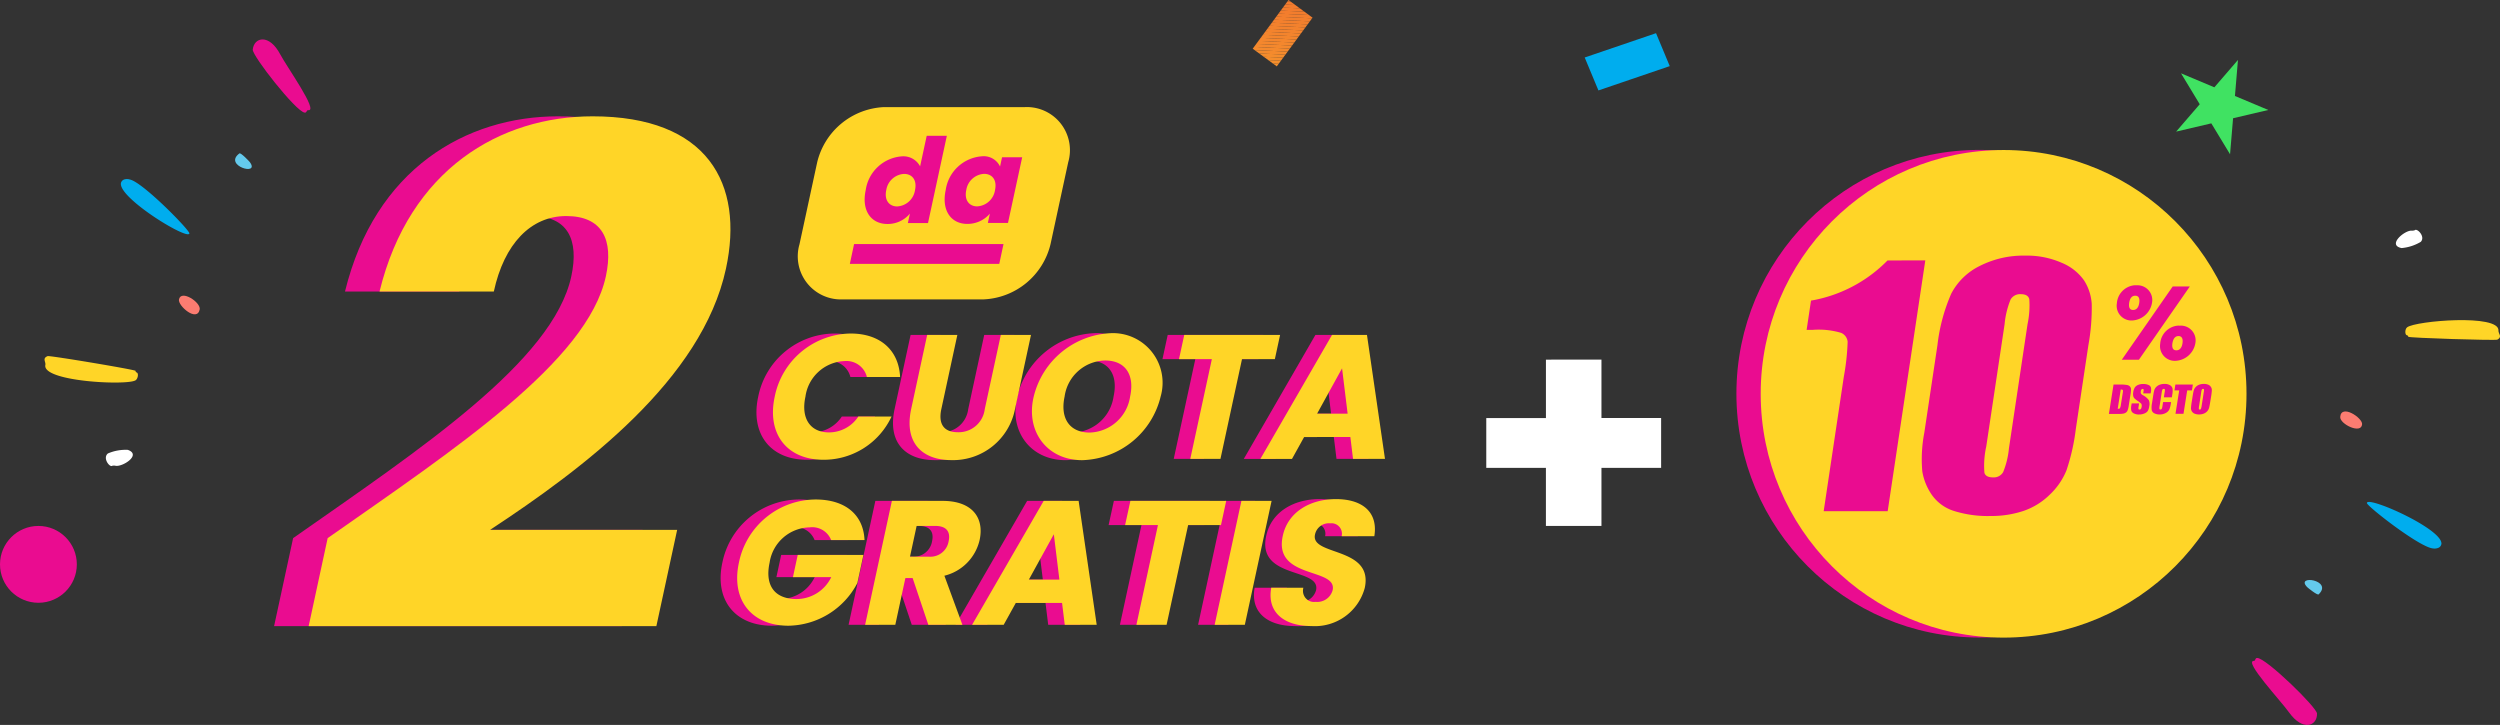 <svg xmlns="http://www.w3.org/2000/svg" xmlns:xlink="http://www.w3.org/1999/xlink" width="235.899" height="68.406" viewBox="0 0 235.899 68.406"><rect x="0" y="0" width="235.899" height="68.406" fill="#333333" stroke="none"/><defs><style>.a{fill:none;}.b{fill:#fff;}.c{fill:#ffd527;}.d{fill:#ea0c90;}.e{isolation:isolate;}.f{clip-path:url(#a);}.g{fill:#f2792d;}.h{fill:#f27a2d;}.i{fill:#f37b2d;}.j{fill:#f37c2d;}.k{fill:#f37d2d;}.l{fill:#f37e2d;}.m{fill:#f37f2d;}.n{fill:#f3802d;}.o{fill:#f3812d;}.p{fill:#f3822d;}.q{fill:#f3832d;}.r{fill:#f3842d;}.s{fill:#f3852d;}.t{fill:#f4862d;}.u{fill:#f4872d;}.v{fill:#f4882d;}.w{fill:#f4892d;}.x{fill:#f48a2d;}.y{fill:#f48c2c;}.z{fill:#f48d2c;}.aa{fill:#f48e2c;}.ab{fill:#f48f2c;}.ac{fill:#f4902c;}.ad{fill:#00adee;}.ae{fill:#40e262;}.af{fill:#64caec;}.ag{fill:#fc7c71;}</style><clipPath id="a"><rect class="a" width="2.817" height="5.701" transform="matrix(-0.806, -0.592, 0.592, -0.806, 2.271, 6.263)"/></clipPath></defs><g transform="translate(767.479 -1358.652)"><g transform="translate(-627.236 1392.584)"><g transform="translate(0 0)"><path class="b" d="M-359.231,1468.085v5.51h5.63v4.708h-5.63v5.478h-5.241V1478.3H-370.1V1473.6h5.629v-5.512Z" transform="translate(370.101 -1468.085)"/></g></g><g transform="translate(-741.616 1368.758)"><g transform="translate(49.454 0)"><path class="c" d="M-546.042,1400.54h13.29a4.066,4.066,0,0,1,4.076,5.2l-1.672,7.744a6.8,6.8,0,0,1-6.321,5.2h-13.29a4.066,4.066,0,0,1-4.075-5.2l1.672-7.744A6.8,6.8,0,0,1-546.042,1400.54Z" transform="translate(554.156 -1400.54)"/></g><g transform="translate(42.135 21.333)"><g transform="translate(3.38 0.033)"><path class="d" d="M-560.563,1473.02a7.048,7.048,0,0,0,6.429-4.082h-3.131a3.313,3.313,0,0,1-2.772,1.5c-1.749,0-2.667-1.3-2.221-3.365a3.883,3.883,0,0,1,3.675-3.365,1.991,1.991,0,0,1,2.125,1.5h3.132c-.12-2.532-1.88-4.1-4.662-4.1a7.4,7.4,0,0,0-7.169,5.964C-565.914,1470.571-564.014,1473.02-560.563,1473.02Z" transform="translate(565.323 -1461.109)"/></g><g transform="translate(16.267 0.167)"><path class="d" d="M-521.695,1468.484a2.477,2.477,0,0,1-2.537,2.182c-1.349,0-1.859-.8-1.561-2.182l1.511-7h-2.849l-1.507,6.98c-.7,3.232,1.073,4.833,3.789,4.833a5.952,5.952,0,0,0,6.008-4.833l1.507-6.98h-2.851Z" transform="translate(528.79 -1461.487)"/></g><g transform="translate(27.814)"><path class="d" d="M-491.168,1472.992a7.841,7.841,0,0,0,7.263-6.013,4.683,4.683,0,0,0-4.725-5.964,7.843,7.843,0,0,0-7.255,5.981c-.777,3.233,1.2,5.918,4.416,6Q-491.321,1473-491.168,1472.992Zm2.029-9.4c1.866,0,2.8,1.316,2.348,3.4a3.973,3.973,0,0,1-3.816,3.4c-1.9,0-2.807-1.349-2.365-3.4a3.937,3.937,0,0,1,3.832-3.4Z" transform="translate(496.055 -1461.015)"/></g><g transform="translate(41.691 0.167)"><path class="d" d="M-455.652,1473.182h2.848l2.033-9.413h3.1l.493-2.282h-9.044l-.493,2.282h3.1Z" transform="translate(456.716 -1461.487)"/></g><g transform="translate(49.366 0.167)"><path class="d" d="M-426.464,1471.115l.254,2.066h3.015l-1.706-11.694h-3.3l-6.759,11.7h2.982l1.146-2.066Zm-.782-6.481.524,4.281H-429.6Z" transform="translate(434.958 -1461.487)"/></g><g transform="translate(0 15.692)"><path class="d" d="M-569.642,1512.828h3.615a3.644,3.644,0,0,1-3.278,2.066c-2.049,0-3.007-1.266-2.539-3.431a3.9,3.9,0,0,1,3.768-3.332,1.917,1.917,0,0,1,2.04,1.2h3.148c-.1-2.4-1.821-3.831-4.619-3.831a7.427,7.427,0,0,0-7.235,5.964c-.756,3.5,1.181,5.947,4.679,5.947a7.459,7.459,0,0,0,6.5-4.03l.572-2.649h-6.2Z" transform="translate(574.904 -1505.499)"/></g><g transform="translate(12.071 15.824)"><path class="d" d="M-529.875,1509.555c.439-2.032-.637-3.682-3.5-3.682h-4.781l-2.526,11.694h2.848l.953-4.414h.683l1.48,4.414h3.215l-1.7-4.632A4.509,4.509,0,0,0-529.875,1509.555Zm-4.806,1.582h-1.768l.626-2.9h1.766c1.066,0,1.444.564,1.256,1.433a1.742,1.742,0,0,1-1.882,1.465Z" transform="translate(540.684 -1505.873)"/></g><g transform="translate(22.164 15.824)"><path class="d" d="M-505.313,1505.875l-6.758,11.694h2.983l1.145-2.066h4.364l.254,2.066h3.015l-1.708-11.694Zm-1.4,7.43,2.357-4.281.524,4.281Z" transform="translate(512.071 -1505.875)"/></g><g transform="translate(36.61 15.823)"><path class="d" d="M-471.12,1508.154h3.1l-2.033,9.412h2.849l2.033-9.412h3.1l.493-2.282h-9.045Z" transform="translate(471.12 -1505.872)"/></g><g transform="translate(45.054 15.825)"><path class="d" d="M-444.656,1505.876h2.848l-2.526,11.694h-2.848Z" transform="translate(447.181 -1505.876)"/></g><g transform="translate(50.323 15.66)"><path class="d" d="M-428.047,1508.756a1.333,1.333,0,0,1,1.43-1.066.988.988,0,0,1,1.093,1.178h0l-.008.038h3.082c.365-2.232-1.079-3.5-3.625-3.5-2.45,0-4.531,1.232-5.01,3.448-.928,4.148,5.17,2.982,4.7,5.147a1.5,1.5,0,0,1-1.6,1.1,1.047,1.047,0,0,1-1.181-1.226v0c0-.035.011-.071.018-.106h-3.032c-.428,2.365,1.268,3.615,3.784,3.615a4.874,4.874,0,0,0,5.042-3.6C-422.507,1509.871-428.485,1510.787-428.047,1508.756Z" transform="translate(432.247 -1505.408)"/></g></g><g transform="translate(0 0.865)"><path class="d" d="M-692.556,1442.8c11.937-8.366,24.514-16.667,26.251-24.706.748-3.464-.341-5.686-3.74-5.686-3.333,0-5.858,2.614-6.833,7.126h-10.784c2.826-11.57,11.414-16.536,20.107-16.536,10.85,0,14.317,6.34,12.581,14.379-2.258,10.457-13.413,18.823-22.25,24.64h17.645l-1.962,9.085h-32.81Z" transform="translate(694.351 -1402.993)"/></g><g transform="translate(3.263 0.865)"><path class="c" d="M-683.308,1442.8c11.938-8.366,24.515-16.667,26.251-24.706.748-3.464-.341-5.686-3.74-5.686-3.333,0-5.858,2.614-6.833,7.126h-10.784c2.826-11.57,11.414-16.536,20.107-16.536,10.85,0,14.317,6.34,12.581,14.379-2.258,10.457-13.413,18.823-22.25,24.64h17.647l-1.962,9.085H-685.1Z" transform="translate(685.1 -1402.993)"/></g><g transform="translate(43.696 21.333)"><g transform="translate(3.378 0.033)"><path class="c" d="M-556.142,1473.02a7.05,7.05,0,0,0,6.429-4.082h-3.132a3.314,3.314,0,0,1-2.773,1.5c-1.749,0-2.667-1.3-2.221-3.365a3.883,3.883,0,0,1,3.675-3.365,1.992,1.992,0,0,1,2.125,1.5h3.132c-.12-2.532-1.882-4.1-4.663-4.1a7.4,7.4,0,0,0-7.168,5.964C-561.493,1470.571-559.589,1473.02-556.142,1473.02Z" transform="translate(560.902 -1461.109)"/></g><g transform="translate(16.268 0.167)"><path class="c" d="M-517.266,1468.484a2.477,2.477,0,0,1-2.537,2.182c-1.349,0-1.859-.8-1.561-2.182l1.511-7H-522.7l-1.507,6.98c-.7,3.232,1.073,4.833,3.789,4.833a5.952,5.952,0,0,0,6.008-4.833l1.507-6.98h-2.848Z" transform="translate(524.361 -1461.487)"/></g><g transform="translate(27.814)"><path class="c" d="M-486.741,1472.992a7.841,7.841,0,0,0,7.262-6.013,4.683,4.683,0,0,0-4.725-5.964,7.843,7.843,0,0,0-7.255,5.981c-.777,3.233,1.2,5.918,4.416,6C-486.943,1473-486.842,1473-486.741,1472.992Zm2.029-9.4c1.866,0,2.8,1.316,2.348,3.4a3.973,3.973,0,0,1-3.816,3.4c-1.9,0-2.807-1.349-2.365-3.4a3.938,3.938,0,0,1,3.832-3.4Z" transform="translate(491.628 -1461.015)"/></g><g transform="translate(41.689 0.167)"><path class="c" d="M-451.23,1473.182h2.848l2.033-9.413h3.1l.493-2.282H-451.8l-.493,2.282h3.1Z" transform="translate(452.296 -1461.487)"/></g><g transform="translate(49.367 0.167)"><path class="c" d="M-422.037,1471.115l.253,2.066h3.015l-1.7-11.694h-3.3l-6.759,11.7h2.982l1.146-2.066Zm-.782-6.48.525,4.281h-2.882Z" transform="translate(430.53 -1461.487)"/></g><g transform="translate(0 15.692)"><path class="c" d="M-565.216,1512.828h3.615a3.644,3.644,0,0,1-3.278,2.066c-2.049,0-3.007-1.266-2.539-3.431a3.9,3.9,0,0,1,3.768-3.332,1.917,1.917,0,0,1,2.04,1.2h3.149c-.1-2.4-1.822-3.831-4.619-3.831a7.427,7.427,0,0,0-7.235,5.964c-.756,3.5,1.181,5.947,4.679,5.947a7.46,7.46,0,0,0,6.5-4.031l.572-2.649h-6.2Z" transform="translate(570.478 -1505.499)"/></g><g transform="translate(12.071 15.824)"><path class="c" d="M-525.45,1509.555c.439-2.032-.637-3.682-3.5-3.682h-4.781l-2.526,11.694h2.848l.953-4.414h.683l1.481,4.414h3.215l-1.7-4.632A4.509,4.509,0,0,0-525.45,1509.555Zm-4.806,1.582h-1.766l.626-2.9h1.766c1.066,0,1.444.564,1.256,1.433a1.743,1.743,0,0,1-1.882,1.465Z" transform="translate(536.259 -1505.873)"/></g><g transform="translate(22.166 15.824)"><path class="c" d="M-500.884,1505.875l-6.757,11.694h2.982l1.145-2.066h4.365l.253,2.066h3.015l-1.706-11.694Zm-1.4,7.43,2.357-4.281.525,4.281Z" transform="translate(507.641 -1505.875)"/></g><g transform="translate(36.61 15.823)"><path class="c" d="M-466.7,1508.154h3.1l-2.033,9.412h2.848l2.033-9.412h3.1l.493-2.282H-466.2Z" transform="translate(466.695 -1505.872)"/></g><g transform="translate(45.055 15.825)"><path class="c" d="M-440.229,1505.876h2.848l-2.526,11.694h-2.848Z" transform="translate(442.754 -1505.876)"/></g><g transform="translate(50.326 15.659)"><path class="c" d="M-423.614,1508.756a1.332,1.332,0,0,1,1.43-1.066.988.988,0,0,1,1.093,1.177h0c0,.013,0,.026-.006.038h3.082c.365-2.232-1.077-3.5-3.625-3.5-2.449,0-4.531,1.233-5.009,3.448-.931,4.148,5.17,2.982,4.7,5.147a1.5,1.5,0,0,1-1.6,1.1,1.047,1.047,0,0,1-1.182-1.226v0c0-.035.011-.07.018-.106h-3.03c-.427,2.364,1.268,3.615,3.784,3.615a4.874,4.874,0,0,0,5.042-3.6C-418.075,1509.87-424.053,1510.786-423.614,1508.756Z" transform="translate(427.811 -1505.407)"/></g></g><g transform="translate(55.726 2.711)"><path class="d" d="M-532.851,1410.16a1.789,1.789,0,0,1,1.708.945l.622-2.88h1.9l-1.777,8.229h-1.9l.192-.891a2.709,2.709,0,0,1-2.124.979c-1.524,0-2.468-1.245-2.045-3.2A3.723,3.723,0,0,1-532.851,1410.16Zm.2,1.658a1.8,1.8,0,0,0-1.685,1.524c-.213.99.311,1.546,1.023,1.546a1.8,1.8,0,0,0,1.688-1.535c.214-.99-.3-1.535-1.026-1.535Z" transform="translate(536.375 -1408.225)"/><g transform="translate(7.551 1.932)"><path class="d" d="M-511.444,1413.7a1.7,1.7,0,0,1,1.7.968l.189-.877h1.9l-1.34,6.2h-1.9l.19-.879a2.77,2.77,0,0,1-2.133.968c-1.512,0-2.455-1.245-2.033-3.2A3.724,3.724,0,0,1-511.444,1413.7Zm.2,1.658a1.8,1.8,0,0,0-1.686,1.523c-.213.99.311,1.546,1.023,1.546a1.8,1.8,0,0,0,1.688-1.535c.214-.99-.3-1.534-1.026-1.534Z" transform="translate(514.968 -1413.702)"/></g></g><g transform="translate(54.324 12.922)"><path class="d" d="M-539.948,1437.172h14.1l-.4,1.868h-14.1Z" transform="translate(540.352 -1437.172)"/></g></g><g transform="translate(-603.632 1372.798)"><g transform="translate(0 0)"><ellipse class="d" cx="22.92" cy="23.005" rx="22.92" ry="23.005"/></g></g><g transform="translate(-601.34 1372.807)"><g transform="translate(0 0)"><ellipse class="c" cx="22.92" cy="23.005" rx="22.92" ry="23.005"/></g></g><g transform="translate(-597.003 1382.771)"><g transform="translate(29.259 2.799)"><path class="d" d="M-199.549,1448.2a1.392,1.392,0,0,1,1.429,1.64,2,2,0,0,1-1.887,1.681,1.392,1.392,0,0,1-1.429-1.64l0-.021a1.839,1.839,0,0,1,1.632-1.659A1.579,1.579,0,0,1-199.549,1448.2Zm-.728,1.66c-.069.462.076.668.37.668s.51-.2.58-.668-.085-.677-.378-.677-.5.2-.573.677Zm4.109-1.552h1.615l-4.806,6.916h-1.615Zm.7,3.7a1.392,1.392,0,0,1,1.44,1.63,2,2,0,0,1-1.878,1.69,1.392,1.392,0,0,1-1.441-1.63l0-.03a1.832,1.832,0,0,1,1.621-1.658A1.537,1.537,0,0,1-195.471,1452.014Zm-.729,1.661c-.069.461.076.668.37.668s.511-.206.58-.668-.085-.678-.378-.678-.5.216-.571.678Z" transform="translate(201.451 -1448.198)"/></g><g class="e" transform="translate(0 0)"><g class="e"><g transform="translate(0 0.453)"><path class="d" d="M-273.2,1441.549l-3.55,23.664h-6.039l1.9-12.687a22.027,22.027,0,0,0,.361-3.3,1.017,1.017,0,0,0-.614-.84,7.424,7.424,0,0,0-2.656-.285h-.6l.414-2.759a13.248,13.248,0,0,0,7.22-3.789Z" transform="translate(284.395 -1441.549)"/></g><g transform="translate(10.848)"><path class="d" d="M-237.909,1448.728l-1.184,7.893a19.594,19.594,0,0,1-.886,3.917,6.542,6.542,0,0,1-1.585,2.295,6.537,6.537,0,0,1-2.5,1.534,9.554,9.554,0,0,1-3.045.468,10.62,10.62,0,0,1-3.529-.49,4.022,4.022,0,0,1-2.058-1.527,5.469,5.469,0,0,1-.883-2.185,13.147,13.147,0,0,1,.188-3.647l1.239-8.258a16.91,16.91,0,0,1,1.308-4.882,6.018,6.018,0,0,1,2.677-2.6,9.08,9.08,0,0,1,4.295-.979,8.151,8.151,0,0,1,3.456.68,4.8,4.8,0,0,1,2.1,1.659,4.652,4.652,0,0,1,.723,2.207A19.706,19.706,0,0,1-237.909,1448.728Zm-5.741-1.988a8.586,8.586,0,0,0,.168-2.36q-.116-.475-.8-.475a1.027,1.027,0,0,0-.965.5,8.144,8.144,0,0,0-.567,2.331l-1.732,11.547a8.31,8.31,0,0,0-.171,2.485q.138.424.811.424a1.011,1.011,0,0,0,.956-.5,7.854,7.854,0,0,0,.545-2.236Z" transform="translate(253.643 -1440.265)"/></g></g></g><g transform="translate(28.52 12.108)"><g class="e"><g transform="translate(0 0.058)"><path class="d" d="M-203.109,1474.753h.565a3.578,3.578,0,0,1,.732.048.473.473,0,0,1,.268.157.415.415,0,0,1,.087.243,3.577,3.577,0,0,1-.058.527l-.153.969a2.272,2.272,0,0,1-.116.5.459.459,0,0,1-.159.2.644.644,0,0,1-.242.1,2.23,2.23,0,0,1-.41.028h-.952Zm.68.473-.287,1.819q.163,0,.211-.062a.958.958,0,0,0,.091-.339l.17-1.074a1.44,1.44,0,0,0,.026-.241.1.1,0,0,0-.045-.078A.367.367,0,0,0-202.428,1475.226Z" transform="translate(203.546 -1474.753)"/></g><g transform="translate(2.092)"><path class="d" d="M-195.773,1475.484h-.7l.032-.2a.369.369,0,0,0,0-.183.085.085,0,0,0-.084-.04.137.137,0,0,0-.111.053.336.336,0,0,0-.06.161.416.416,0,0,0,.006.208.447.447,0,0,0,.187.169,1.7,1.7,0,0,1,.561.468.959.959,0,0,1,.038.589,1.1,1.1,0,0,1-.141.435.7.7,0,0,1-.318.235,1.265,1.265,0,0,1-.5.095,1.025,1.025,0,0,1-.5-.109.439.439,0,0,1-.237-.278,1.32,1.32,0,0,1,.01-.48l.029-.181h.7l-.053.337a.4.4,0,0,0,0,.2.1.1,0,0,0,.1.044.147.147,0,0,0,.121-.056.348.348,0,0,0,.064-.167.462.462,0,0,0-.02-.319,1.735,1.735,0,0,0-.314-.251,2.765,2.765,0,0,1-.332-.258.488.488,0,0,1-.116-.222.9.9,0,0,1,0-.362,1.087,1.087,0,0,1,.158-.464.707.707,0,0,1,.312-.23,1.243,1.243,0,0,1,.472-.083,1.147,1.147,0,0,1,.487.09.414.414,0,0,1,.238.228,1.115,1.115,0,0,1-.006.467Z" transform="translate(197.616 -1474.589)"/></g><g transform="translate(4.023)"><path class="d" d="M-190.224,1475.851h-.755l.076-.48a.811.811,0,0,0,.017-.261c-.011-.035-.044-.052-.1-.052a.134.134,0,0,0-.128.063.99.99,0,0,0-.068.273l-.2,1.284a.837.837,0,0,0-.017.263c.01.041.045.061.1.061a.127.127,0,0,0,.12-.062,1.038,1.038,0,0,0,.072-.289l.055-.348h.755l-.017.108a2.226,2.226,0,0,1-.16.609.793.793,0,0,1-.331.314,1.115,1.115,0,0,1-.559.135,1.051,1.051,0,0,1-.529-.114.454.454,0,0,1-.235-.317,1.947,1.947,0,0,1,.026-.609l.128-.808a3.564,3.564,0,0,1,.092-.448.739.739,0,0,1,.174-.288.885.885,0,0,1,.331-.218,1.211,1.211,0,0,1,.447-.079,1,1,0,0,1,.531.123.481.481,0,0,1,.237.306,1.715,1.715,0,0,1-.022.57Z" transform="translate(192.141 -1474.589)"/></g><g transform="translate(6.184 0.058)"><path class="d" d="M-184.276,1474.753l-.087.553h-.448l-.35,2.211h-.755l.35-2.211h-.447l.087-.553Z" transform="translate(186.014 -1474.753)"/></g><g transform="translate(7.744)"><path class="d" d="M-179.774,1476.266q-.066.417-.114.59a.772.772,0,0,1-.179.317.857.857,0,0,1-.328.22,1.2,1.2,0,0,1-.443.077,1.054,1.054,0,0,1-.407-.072.549.549,0,0,1-.264-.218.551.551,0,0,1-.084-.316,5.668,5.668,0,0,1,.073-.6l.075-.473q.066-.417.114-.59a.772.772,0,0,1,.179-.317.86.86,0,0,1,.328-.22,1.2,1.2,0,0,1,.443-.077,1.054,1.054,0,0,1,.407.073.547.547,0,0,1,.264.218.554.554,0,0,1,.085.316,5.8,5.8,0,0,1-.073.6Zm-.612-.908a.793.793,0,0,0,.017-.246q-.014-.054-.084-.054a.125.125,0,0,0-.1.044.654.654,0,0,0-.072.257l-.2,1.291a1.211,1.211,0,0,0-.026.3c.008.038.037.056.087.056a.112.112,0,0,0,.109-.065,1.419,1.419,0,0,0,.07-.309Z" transform="translate(181.594 -1474.589)"/></g></g></g></g><g transform="translate(-767.479 1408.28)"><circle class="d" cx="3.625" cy="3.625" r="3.625" transform="translate(0 0)"/></g><g transform="translate(-649.273 1358.652)"><g transform="translate(0 0)"><g class="f"><path class="g" d="M-426.911,1372.146l-5.635-.255h5.635Z" transform="translate(432.555 -1371.89)"/><path class="h" d="M-426.927,1372.441l-5.644-.256v-.295h.009l5.635.255Z" transform="translate(432.572 -1371.89)"/><path class="i" d="M-426.927,1373.277l-5.644-.256v-.3l5.644.256Z" transform="translate(432.572 -1372.431)"/><path class="j" d="M-426.927,1374.114l-5.644-.256v-.3l5.644.256Z" transform="translate(432.572 -1372.973)"/><path class="k" d="M-426.927,1374.951l-5.644-.256v-.3l5.644.256Z" transform="translate(432.572 -1373.515)"/><path class="l" d="M-426.927,1375.788l-5.644-.256v-.3l5.644.256Z" transform="translate(432.572 -1374.057)"/><path class="m" d="M-426.927,1376.625l-5.644-.256v-.3l5.644.256Z" transform="translate(432.572 -1374.598)"/><path class="n" d="M-426.927,1377.462l-5.644-.256v-.3l5.644.256Z" transform="translate(432.572 -1375.14)"/><path class="o" d="M-426.927,1378.3l-5.644-.256v-.3l5.644.256Z" transform="translate(432.572 -1375.682)"/><path class="p" d="M-426.927,1379.136l-5.644-.256v-.3l5.644.256Z" transform="translate(432.572 -1376.223)"/><path class="q" d="M-426.927,1379.973l-5.644-.256v-.3l5.644.256Z" transform="translate(432.572 -1376.765)"/><path class="r" d="M-426.927,1380.81l-5.644-.256v-.3l5.644.256Z" transform="translate(432.572 -1377.307)"/><path class="s" d="M-426.927,1381.647l-5.644-.256v-.3l5.644.256Z" transform="translate(432.572 -1377.849)"/><path class="t" d="M-426.927,1382.484l-5.644-.256v-.3l5.644.256Z" transform="translate(432.572 -1378.39)"/><path class="u" d="M-426.927,1383.321l-5.644-.256v-.3l5.644.256Z" transform="translate(432.572 -1378.932)"/><path class="v" d="M-426.927,1384.158l-5.644-.256v-.3l5.644.256Z" transform="translate(432.572 -1379.474)"/><path class="w" d="M-426.927,1384.995l-5.644-.256v-.3l5.644.256Z" transform="translate(432.572 -1380.016)"/><path class="x" d="M-426.927,1385.832l-5.644-.256v-.3l5.644.256Z" transform="translate(432.572 -1380.557)"/><path class="y" d="M-426.927,1386.669l-5.644-.256v-.3l5.644.256Z" transform="translate(432.572 -1381.099)"/><path class="z" d="M-426.927,1387.506l-5.644-.256v-.3l5.644.256Z" transform="translate(432.572 -1381.641)"/><path class="aa" d="M-426.927,1388.343l-5.644-.256v-.3l5.644.256Z" transform="translate(432.572 -1382.182)"/><path class="ab" d="M-431.175,1388.987l-1.4-.063v-.3l5.644.256v.1Z" transform="translate(432.572 -1382.724)"/><path class="ac" d="M-432.572,1389.466l1.4.063h-1.4Z" transform="translate(432.572 -1383.266)"/></g></g></g><g transform="translate(-617.947 1361.783)"><g transform="translate(0 0)"><path class="ad" d="M-337.037,1380.768l1.294,3.108-6.73,2.294-1.294-3.108Z" transform="translate(343.767 -1380.768)"/></g></g><g transform="translate(-562.139 1364.309)"><g transform="translate(0 0)"><path class="ae" d="M-198.347,1356.8l3.145,1.321,2.228-2.583-.285,3.4,3.145,1.321-3.321.78-.285,3.4-1.768-2.917-3.321.78,2.228-2.583Z" transform="translate(198.807 -1355.539)"/></g></g><g transform="matrix(0.966, -0.259, 0.259, 0.966, -769.562, 1369.543)"><g transform="translate(26.642 0)"><path class="d" d="M.012.712c-.21.539,2.42,6.716,3.19,7.016.216.084.211-.206.4-.132.9.349-.9-4.452-1.2-5.766C1.912-.343.444-.4.012.712Z"/></g><g transform="translate(22.332 9.851)"><path class="af" d="M1.308,1.053C1.272.961.721-.057.57,0-1.248.715,1.919,2.611,1.308,1.053Z"/></g><g transform="translate(11.331 9.411)"><path class="ad" d="M.949.143A.893.893,0,0,0,.444,0,.47.47,0,0,0,.051.244C-.506,1.368,3.63,5.926,4.779,6.5c.145.072.243.08.277.01C5.183,6.251,2.056.692.949.143Z"/></g><g transform="translate(13.79 21.431)"><path class="ag" d="M.035.251C-.235.795,1.118,2.8,1.678,1.671,1.978,1.066.475-.635.035.251Z"/></g><g transform="translate(0 23.638)"><path class="c" d="M.471,0C-.1.071.185.472.047.75c-.71,1.43,6.859,3.862,7.83,3.606.278-.073.5-.6.294-.7a.162.162,0,0,1-.05-.168C8.143,3.385.669-.025.471,0Z"/></g><g transform="translate(3.269 33.937)"><path class="b" d="M2.213.2A4.25,4.25,0,0,0,.318.044C-.31.327.14,1.395.41,1.273a.709.709,0,0,1,.315.087C1.353,1.641,3.376.984,2.213.2Z"/></g></g><g transform="translate(-554.979 1380.344)"><g transform="translate(0 40.393)"><path class="d" d="M-159.132,1553.137c-.014-.578-4.822-5.264-5.648-5.244-.231.006-.115.271-.318.276-.961.024,2.546,3.761,3.326,4.859C-160.478,1554.842-159.1,1554.327-159.132,1553.137Z" transform="translate(165.264 -1547.893)"/></g><g transform="translate(4.969 33.036)"><path class="af" d="M-150.945,1527.708c.069.071.969.8,1.086.685C-148.457,1527.034-152.11,1526.505-150.945,1527.708Z" transform="translate(151.178 -1527.037)"/></g><g transform="translate(10.835 25.671)"><path class="ad" d="M-128.3,1510.546a.893.893,0,0,0,.519-.067.47.47,0,0,0,.27-.374c.081-1.252-5.492-3.862-6.772-3.945-.162-.01-.255.019-.26.1C-134.566,1506.542-129.538,1510.466-128.3,1510.546Z" transform="translate(134.548 -1506.158)"/></g><g transform="translate(8.325 17.133)"><path class="ag" d="M-139.6,1483.154c.04-.607-1.982-1.934-2.064-.677C-141.705,1483.151-139.662,1484.141-139.6,1483.154Z" transform="translate(141.662 -1481.954)"/></g><g transform="translate(14.468 8.514)"><path class="c" d="M-115.563,1459.362c.5-.285.083-.547.1-.856.1-1.593-7.818-.919-8.615-.309-.229.175-.23.744,0,.759.046,0,.1.067.111.135C-123.947,1459.2-115.736,1459.461-115.563,1459.362Z" transform="translate(124.248 -1457.52)"/></g><g transform="translate(13.576 0)"><path class="b" d="M-126.241,1435.1a4.246,4.246,0,0,0,1.809-.586c.47-.5-.356-1.315-.558-1.1a.71.71,0,0,1-.324.042C-126,1433.445-127.616,1434.83-126.241,1435.1Z" transform="translate(126.779 -1433.385)"/></g></g></g></svg>